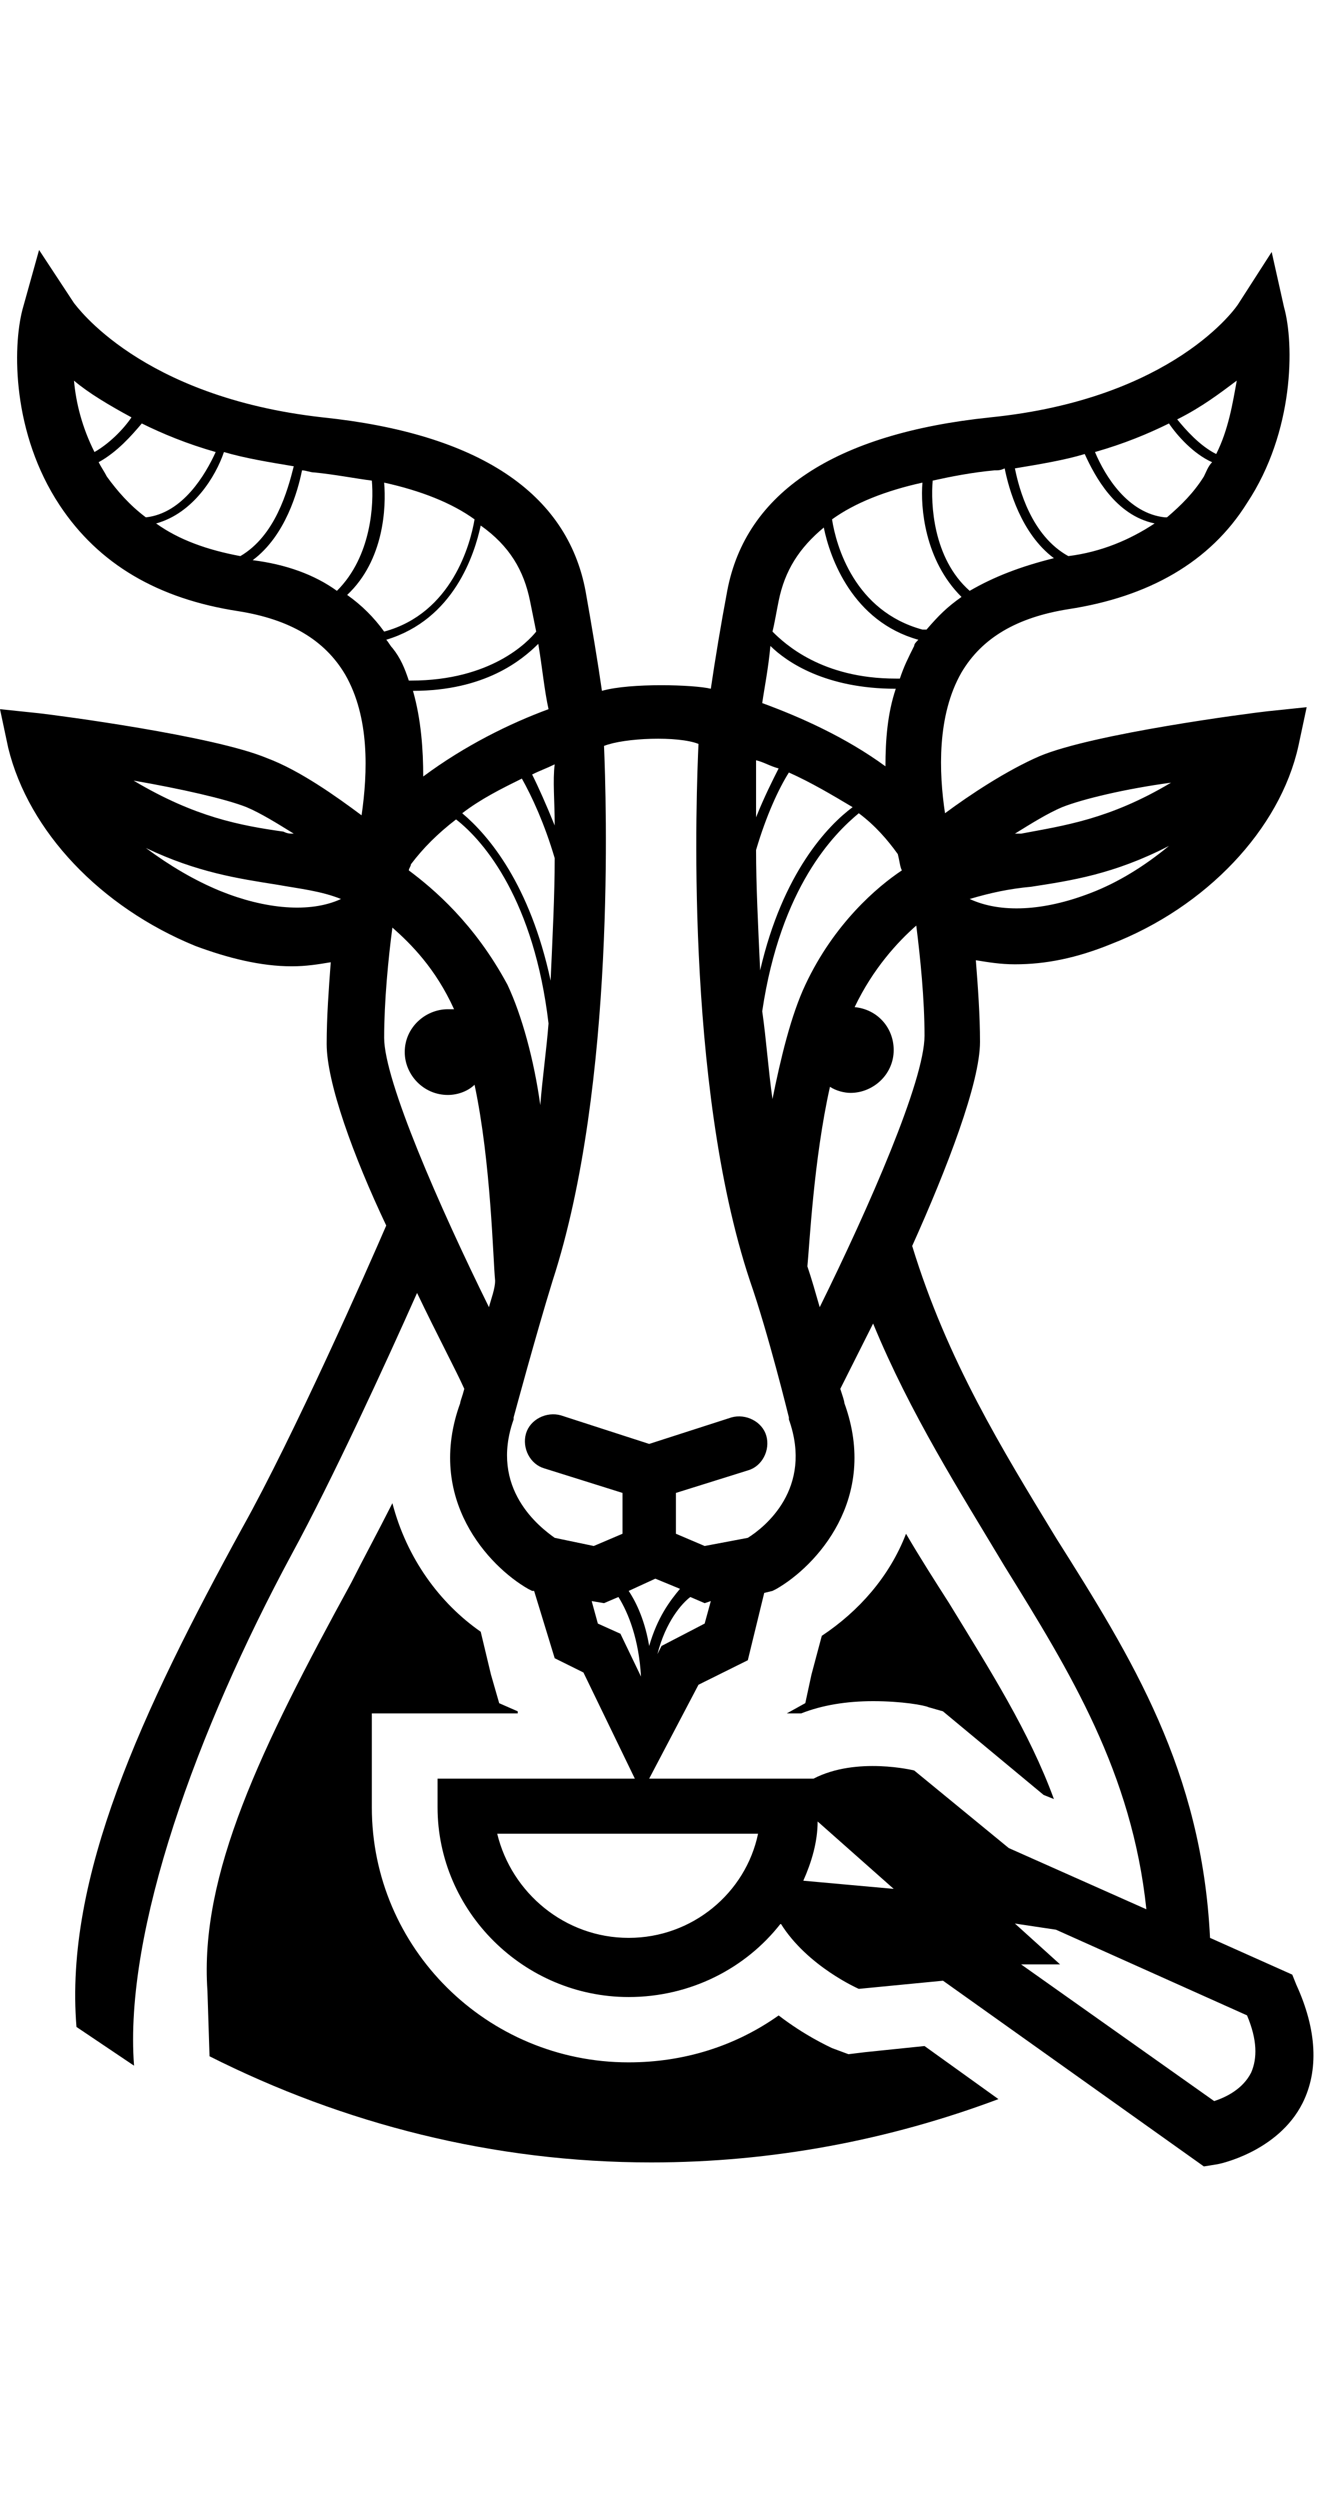 <svg width="16" height="30" viewBox="0 0 16 30" fill="none" xmlns="http://www.w3.org/2000/svg">
<path d="M6.214 20.538L5.992 20.441L5.893 20.097L5.77 19.583C5.277 19.24 4.882 18.701 4.71 18.04C4.537 18.383 4.364 18.701 4.216 18.995C3.131 20.979 2.392 22.498 2.49 23.894L2.515 24.678C4.118 25.486 5.918 25.952 7.817 25.952C9.272 25.952 10.677 25.682 11.984 25.192L11.097 24.555L10.381 24.629L10.184 24.653L9.987 24.58C9.937 24.555 9.666 24.433 9.346 24.188C8.828 24.555 8.211 24.751 7.545 24.751C5.844 24.751 4.463 23.38 4.463 21.69V20.563H6.214V20.538Z" fill="black"/>
<path d="M9.864 19.632L9.74 20.097L9.666 20.44L9.444 20.563H9.617C9.864 20.465 10.159 20.416 10.48 20.416C10.825 20.416 11.097 20.465 11.146 20.489L11.318 20.538L11.466 20.661L12.527 21.542L12.65 21.591C12.354 20.783 11.886 20.048 11.392 19.24C11.22 18.971 11.047 18.701 10.875 18.407C10.677 18.922 10.307 19.338 9.864 19.632Z" fill="black"/>
<path d="M15.264 3.024L14.87 3.637C14.845 3.686 14.081 4.788 11.886 5.009C10.012 5.204 8.951 5.915 8.729 7.091C8.655 7.482 8.582 7.923 8.532 8.266C8.335 8.217 7.57 8.193 7.225 8.291C7.176 7.948 7.102 7.507 7.028 7.091C6.806 5.915 5.746 5.204 3.872 5.009C1.677 4.764 0.912 3.661 0.888 3.637L0.469 3L0.271 3.71C0.148 4.176 0.148 5.204 0.715 6.062C1.184 6.772 1.899 7.188 2.861 7.335C3.477 7.433 3.896 7.678 4.143 8.095C4.439 8.609 4.414 9.271 4.34 9.785C4.044 9.564 3.6 9.246 3.206 9.099C2.565 8.83 0.69 8.585 0.469 8.56L0 8.511L0.099 8.977C0.345 9.981 1.208 10.887 2.343 11.352C2.737 11.499 3.132 11.597 3.502 11.597C3.674 11.597 3.822 11.573 3.97 11.548C3.946 11.867 3.921 12.21 3.921 12.528C3.921 12.994 4.241 13.875 4.636 14.708C4.414 15.223 3.526 17.231 2.91 18.333C1.702 20.538 0.77 22.537 0.918 24.326L1.609 24.791C1.486 23.174 2.367 20.758 3.502 18.652C3.995 17.745 4.636 16.349 5.006 15.517C5.252 16.031 5.474 16.447 5.573 16.668C5.548 16.766 5.524 16.815 5.524 16.839C5.105 17.99 5.869 18.799 6.338 19.068L6.387 19.093H6.411L6.658 19.901L7.003 20.072L7.62 21.346H5.252V21.689C5.252 22.938 6.288 23.967 7.546 23.967C8.286 23.967 8.951 23.624 9.371 23.085C9.691 23.6 10.308 23.869 10.308 23.869L11.319 23.771L14.45 26L14.598 25.976C14.623 25.976 15.338 25.828 15.634 25.241C15.831 24.849 15.807 24.359 15.56 23.82L15.511 23.698L14.524 23.257C14.426 21.248 13.587 19.901 12.675 18.456C12.034 17.402 11.368 16.325 10.949 14.953C11.368 14.022 11.763 12.994 11.763 12.504C11.763 12.185 11.738 11.842 11.713 11.524C11.861 11.548 12.009 11.573 12.182 11.573C12.552 11.573 12.922 11.499 13.341 11.328C14.475 10.887 15.363 9.956 15.585 8.952L15.684 8.487L15.215 8.536C14.993 8.56 13.119 8.805 12.478 9.075C12.083 9.246 11.639 9.54 11.343 9.76C11.269 9.271 11.245 8.585 11.541 8.07C11.787 7.654 12.207 7.409 12.823 7.311C13.785 7.164 14.524 6.748 14.968 6.037C15.536 5.18 15.536 4.127 15.412 3.686L15.264 3.024ZM2.959 9.687C3.132 9.76 3.329 9.883 3.526 10.005C3.477 10.005 3.452 10.005 3.403 9.981C2.885 9.907 2.343 9.809 1.603 9.368C2.17 9.466 2.713 9.589 2.959 9.687ZM2.639 10.691C2.343 10.569 2.047 10.397 1.751 10.177C2.367 10.471 2.861 10.544 3.329 10.618C3.6 10.667 3.847 10.691 4.093 10.789C3.724 10.961 3.181 10.912 2.639 10.691ZM12.749 9.687C12.996 9.589 13.513 9.466 14.056 9.393C13.316 9.834 12.774 9.907 12.256 10.005C12.231 10.005 12.207 10.005 12.182 10.005C12.379 9.883 12.576 9.76 12.749 9.687ZM12.379 10.642C12.848 10.569 13.366 10.495 14.031 10.152C13.735 10.397 13.415 10.593 13.094 10.716C12.527 10.936 12.009 10.961 11.639 10.789C11.886 10.716 12.108 10.667 12.379 10.642ZM9.346 7.213C9.42 6.846 9.593 6.576 9.888 6.331C9.962 6.699 10.234 7.458 11.023 7.678C10.998 7.703 10.973 7.727 10.973 7.752C10.899 7.899 10.85 7.997 10.801 8.144H10.776H10.752C9.864 8.144 9.42 7.727 9.272 7.58C9.297 7.482 9.321 7.335 9.346 7.213ZM10.825 10.446C10.53 10.642 10.012 11.083 9.667 11.818C9.494 12.185 9.371 12.7 9.272 13.19C9.223 12.847 9.198 12.479 9.149 12.136C9.371 10.642 10.012 10.005 10.308 9.76C10.505 9.907 10.653 10.079 10.776 10.25C10.801 10.348 10.801 10.397 10.825 10.446ZM9.247 7.752C9.445 7.948 9.913 8.266 10.752 8.266C10.653 8.56 10.628 8.879 10.628 9.197C10.16 8.854 9.617 8.609 9.149 8.438C9.173 8.266 9.223 8.021 9.247 7.752ZM9.075 9.124C9.173 9.148 9.247 9.197 9.346 9.222C9.272 9.368 9.173 9.564 9.075 9.809C9.075 9.515 9.075 9.295 9.075 9.124ZM9.469 9.271C9.741 9.393 9.987 9.54 10.234 9.687C9.938 9.907 9.395 10.471 9.124 11.646C9.099 11.108 9.075 10.618 9.075 10.201C9.198 9.785 9.346 9.466 9.469 9.271ZM6.658 9.907C6.559 9.662 6.461 9.442 6.387 9.295C6.485 9.246 6.559 9.222 6.658 9.173C6.633 9.368 6.658 9.613 6.658 9.907ZM6.658 10.299C6.658 10.74 6.633 11.23 6.609 11.769C6.362 10.618 5.869 10.03 5.548 9.76C5.77 9.589 6.017 9.466 6.264 9.344C6.387 9.564 6.535 9.883 6.658 10.299ZM6.584 8.511C6.116 8.683 5.573 8.952 5.08 9.319C5.08 9.001 5.055 8.634 4.957 8.291C5.82 8.291 6.264 7.923 6.461 7.727C6.51 8.021 6.535 8.291 6.584 8.511ZM6.362 7.213C6.387 7.335 6.411 7.458 6.436 7.58C6.338 7.703 5.894 8.168 4.932 8.168C4.932 8.168 4.932 8.168 4.907 8.168C4.858 8.021 4.809 7.899 4.71 7.776C4.685 7.752 4.661 7.703 4.636 7.678C5.45 7.433 5.696 6.65 5.77 6.307C6.116 6.552 6.288 6.846 6.362 7.213ZM0.888 4.568C1.06 4.715 1.307 4.862 1.578 5.009C1.48 5.155 1.307 5.327 1.134 5.425C0.986 5.131 0.912 4.837 0.888 4.568ZM1.282 5.719C1.258 5.67 1.208 5.596 1.184 5.547C1.406 5.425 1.578 5.229 1.702 5.082C1.948 5.204 2.244 5.327 2.589 5.425C2.466 5.694 2.195 6.16 1.751 6.209C1.554 6.062 1.406 5.89 1.282 5.719ZM2.885 6.674C2.491 6.601 2.145 6.478 1.874 6.282C2.318 6.16 2.589 5.719 2.688 5.425C2.934 5.498 3.23 5.547 3.526 5.596C3.452 5.89 3.304 6.429 2.885 6.674ZM3.033 6.723C3.428 6.429 3.576 5.89 3.625 5.645C3.674 5.645 3.724 5.67 3.773 5.67C4.019 5.694 4.266 5.743 4.463 5.768C4.488 6.037 4.463 6.674 4.044 7.091C3.773 6.895 3.428 6.772 3.033 6.723ZM4.167 7.14C4.611 6.723 4.636 6.086 4.611 5.792C5.055 5.89 5.425 6.037 5.696 6.233C5.647 6.527 5.425 7.36 4.611 7.58C4.488 7.409 4.34 7.262 4.167 7.14ZM5.869 15.688C5.277 14.488 4.611 12.969 4.611 12.455C4.611 12.014 4.661 11.499 4.71 11.132C4.932 11.328 5.228 11.622 5.45 12.112C5.425 12.112 5.4 12.112 5.376 12.112C5.105 12.112 4.858 12.332 4.858 12.626C4.858 12.896 5.08 13.141 5.376 13.141C5.499 13.141 5.622 13.092 5.696 13.018C5.894 13.949 5.918 15.125 5.943 15.37C5.943 15.467 5.894 15.59 5.869 15.688ZM4.907 10.446C4.907 10.422 4.932 10.397 4.932 10.373C5.08 10.177 5.252 10.005 5.474 9.834C5.82 10.103 6.411 10.814 6.584 12.283C6.559 12.602 6.51 12.945 6.485 13.263C6.411 12.724 6.264 12.185 6.091 11.818C5.696 11.083 5.203 10.667 4.907 10.446ZM6.658 18.456C6.485 18.333 5.869 17.868 6.165 17.035V17.011C6.165 17.011 6.436 16.006 6.633 15.37C7.398 13.018 7.275 9.564 7.25 8.952C7.497 8.854 8.138 8.83 8.384 8.928C8.36 9.466 8.212 12.994 9.001 15.37C9.223 16.006 9.469 17.011 9.469 17.011V17.035C9.765 17.868 9.173 18.333 8.976 18.456L8.458 18.554L8.113 18.407V17.917L8.976 17.647C9.149 17.599 9.247 17.402 9.198 17.231C9.149 17.06 8.951 16.962 8.779 17.011L7.792 17.329L6.732 16.986C6.559 16.937 6.362 17.035 6.313 17.206C6.264 17.378 6.362 17.574 6.535 17.623L7.472 17.917V18.407L7.127 18.554L6.658 18.456ZM8.286 19.166L8.458 19.24L8.532 19.215L8.458 19.485L7.94 19.754L7.891 19.852C7.99 19.46 8.187 19.24 8.286 19.166ZM7.792 19.754C7.743 19.46 7.644 19.24 7.546 19.093L7.866 18.946L8.162 19.068C8.039 19.215 7.891 19.411 7.792 19.754ZM7.447 19.607L7.176 19.485L7.102 19.215L7.25 19.24L7.423 19.166C7.546 19.362 7.669 19.68 7.694 20.121L7.447 19.607ZM7.546 23.257C6.781 23.257 6.14 22.718 5.968 22.007H9.099C8.951 22.718 8.31 23.257 7.546 23.257ZM9.642 22.571C9.741 22.35 9.814 22.105 9.814 21.86L10.727 22.669L9.642 22.571ZM14.968 24.187C15.092 24.481 15.092 24.702 15.018 24.873C14.919 25.069 14.722 25.167 14.574 25.216L12.256 23.575H12.724L12.182 23.085L12.675 23.159L14.968 24.187ZM12.059 18.799C12.848 20.072 13.587 21.273 13.76 22.914L12.108 22.179L10.973 21.248C10.973 21.248 10.283 21.077 9.765 21.346H7.792L8.384 20.219L8.976 19.925L9.173 19.117L9.272 19.093L9.321 19.068C9.79 18.799 10.554 17.99 10.135 16.839C10.135 16.815 10.11 16.741 10.086 16.668C10.16 16.521 10.308 16.227 10.48 15.884C10.924 16.962 11.516 17.892 12.059 18.799ZM9.839 15.688C9.79 15.517 9.741 15.345 9.691 15.198C9.716 14.953 9.765 13.924 9.962 13.043C10.036 13.092 10.135 13.116 10.209 13.116C10.48 13.116 10.727 12.896 10.727 12.602C10.727 12.332 10.53 12.112 10.258 12.087C10.48 11.622 10.776 11.303 10.998 11.108C11.047 11.499 11.097 11.989 11.097 12.43C11.097 12.969 10.431 14.488 9.839 15.688ZM11.121 7.556H11.072C10.258 7.335 10.036 6.552 9.987 6.233C10.258 6.037 10.628 5.89 11.072 5.792C11.047 6.086 11.097 6.723 11.541 7.164C11.368 7.286 11.269 7.384 11.121 7.556ZM11.639 7.091C11.195 6.699 11.171 6.037 11.195 5.768C11.417 5.719 11.664 5.67 11.935 5.645C11.985 5.645 12.009 5.645 12.059 5.621C12.108 5.866 12.256 6.405 12.65 6.699C12.256 6.797 11.935 6.919 11.639 7.091ZM12.823 6.674C12.379 6.429 12.231 5.866 12.182 5.621C12.478 5.572 12.774 5.523 13.02 5.449C13.143 5.719 13.39 6.184 13.859 6.282C13.563 6.478 13.217 6.625 12.823 6.674ZM14.45 5.719C14.327 5.915 14.179 6.062 14.007 6.209H13.982C13.538 6.16 13.267 5.719 13.143 5.425C13.489 5.327 13.785 5.204 14.031 5.082C14.13 5.229 14.327 5.449 14.549 5.547C14.5 5.596 14.475 5.67 14.45 5.719ZM14.598 5.449C14.401 5.351 14.229 5.155 14.13 5.033C14.426 4.886 14.648 4.715 14.845 4.568C14.796 4.837 14.746 5.155 14.598 5.449Z" fill="black"/>
</svg>
